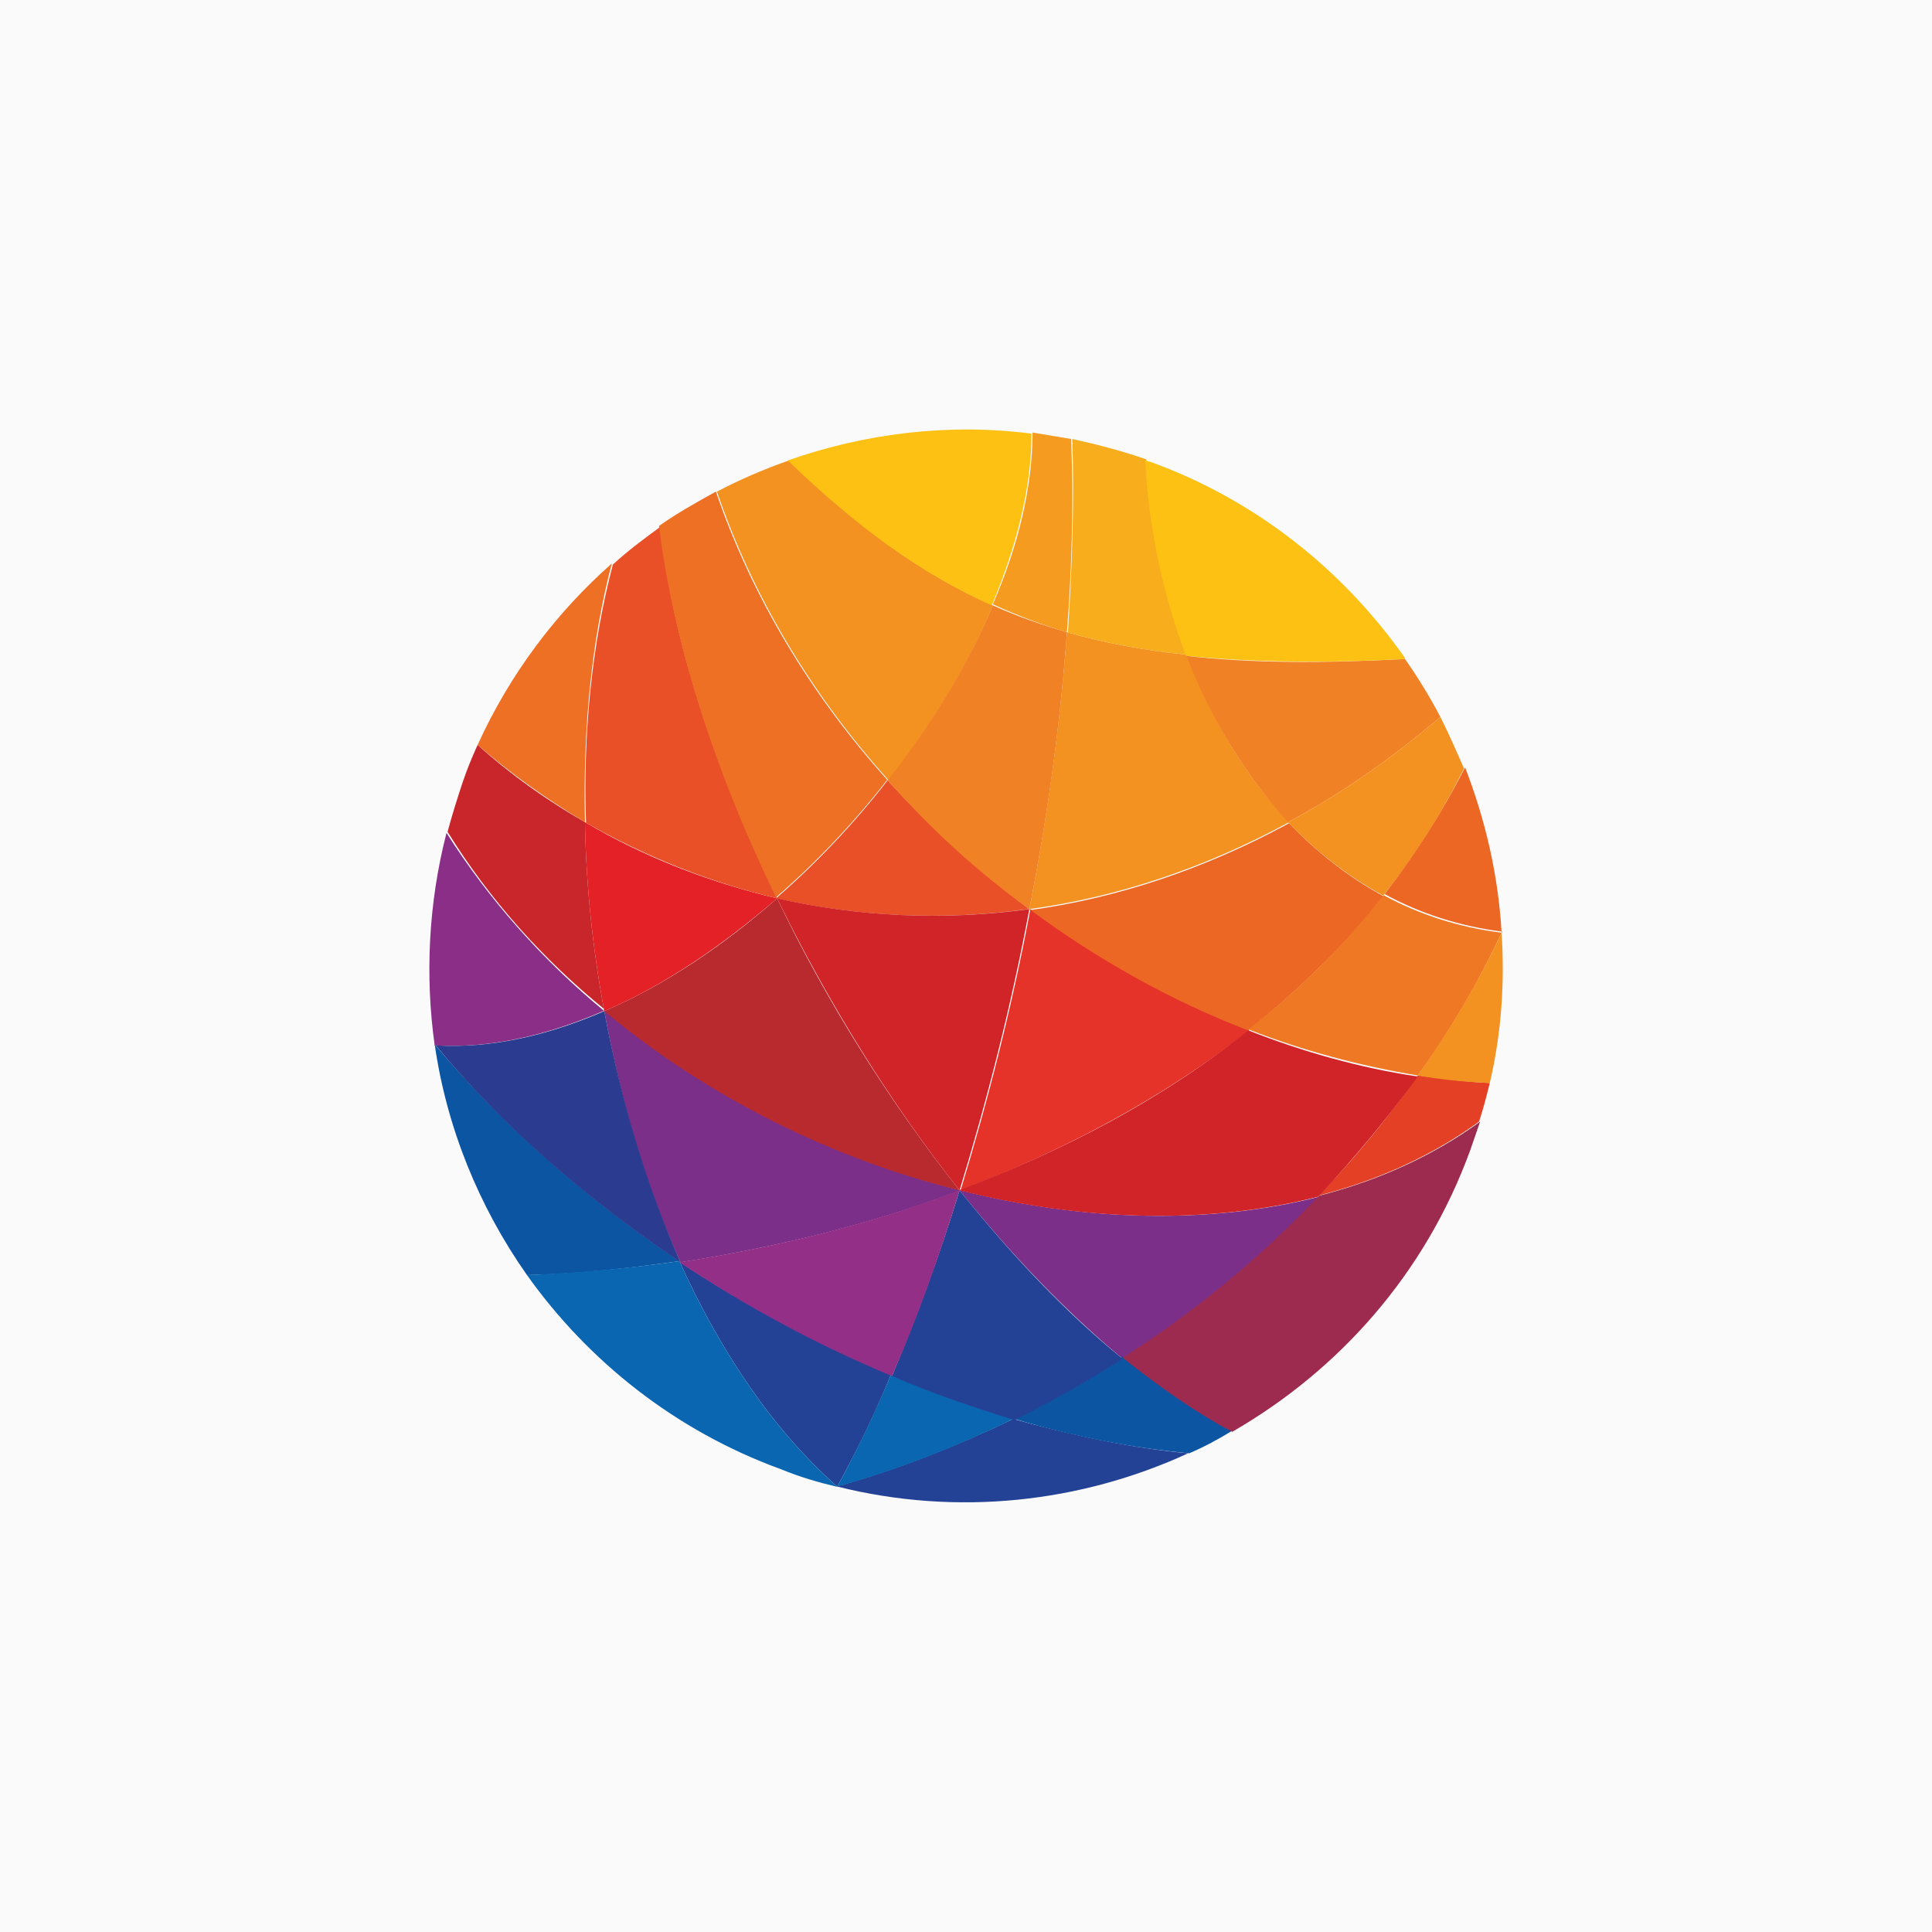 <?xml version="1.0" encoding="UTF-8"?>
<svg id="Layer_1" xmlns="http://www.w3.org/2000/svg" viewBox="0 0 18 18">
  <rect width="18" height="18" style="fill: #fafafa;"/>
  <g>
    <path d="M8.94,11.09h0c.95-.36,1.88-.85,2.7-1.49-.73-.28-1.42-.67-2.04-1.13-.17.91-.4,1.8-.65,2.62" style="fill: #e63329;"/>
    <path d="M12.01,7.66c-.41-.43-.73-.97-.95-1.56-.4-.04-.77-.11-1.12-.21-.06.84-.18,1.71-.35,2.58.81-.11,1.63-.38,2.42-.81" style="fill: #f39121;"/>
    <path d="M9.59,8.47c.62.46,1.31.85,2.04,1.13.46-.37.89-.78,1.26-1.25-.33-.18-.62-.41-.88-.68-.79.43-1.61.7-2.42.81" style="fill: #ec6624;"/>
    <path d="M9.59,8.47c-.48-.36-.92-.76-1.32-1.2-.31.4-.66.77-1.04,1.1.76.17,1.55.21,2.35.1" style="fill: #e95028;"/>
    <path d="M7.8,13.85h0c1.12.28,2.27.15,3.27-.31-.54-.05-1.09-.17-1.63-.32-.52.25-1.07.47-1.65.63" style="fill: #234295;"/>
    <path d="M6.33,11.75c.38.84.87,1.57,1.47,2.1.17-.31.34-.65.5-1.04-.69-.29-1.36-.65-1.98-1.06" style="fill: #234295;"/>
    <path d="M7.8,13.85h0c.58-.16,1.13-.38,1.64-.63-.38-.11-.76-.25-1.14-.41-.16.38-.33.73-.5,1.04" style="fill: #0a66b0;"/>
    <path d="M8.94,11.09h0c.48.6.99,1.13,1.52,1.57.68-.44,1.3-.95,1.83-1.51-1.02.26-2.19.23-3.34-.06" style="fill: #7c2f88;"/>
    <path d="M5.63,9.42c.15.82.38,1.62.71,2.34.84-.13,1.74-.34,2.61-.67-1.18-.3-2.35-.87-3.31-1.67" style="fill: #7c2f88;"/>
    <path d="M8.94,11.09h0c-.65-.82-1.24-1.76-1.7-2.72-.5.44-1.05.81-1.61,1.05.96.8,2.13,1.38,3.31,1.67" style="fill: #b92a2e;"/>
    <path d="M5.45,7.66c.01.58.07,1.17.18,1.76.56-.24,1.1-.61,1.61-1.05-.63-.15-1.23-.38-1.79-.71" style="fill: #e32127;"/>
    <path d="M9.59,8.47c-.8.11-1.6.07-2.35-.1.47.96,1.05,1.9,1.7,2.72.25-.82.48-1.71.65-2.62Z" style="fill: #d12429;"/>
    <path d="M11.63,9.59c.51.2,1.04.34,1.58.43.31-.43.57-.88.78-1.33-.4-.05-.77-.17-1.1-.35-.37.47-.79.89-1.26,1.25" style="fill: #ef7824;"/>
    <path d="M5.63,9.42c-.57-.47-1.07-1.03-1.47-1.66-.17.66-.2,1.34-.11,1.98.51.03,1.04-.09,1.57-.32" style="fill: #8a2e88;"/>
    <path d="M5.63,9.42h0c-.11-.59-.17-1.18-.18-1.76-.35-.2-.69-.44-1-.72-.05.11-.1.23-.14.35-.05.15-.1.31-.14.46.39.63.89,1.19,1.47,1.66" style="fill: #c8262b;"/>
    <path d="M4.05,9.73h0c.11.77.41,1.51.86,2.15.45-.01.92-.06,1.42-.13-.88-.59-1.66-1.28-2.28-2.02" style="fill: #0b55a3;"/>
    <path d="M5.63,9.42h0c-.53.23-1.06.35-1.57.32.61.74,1.4,1.43,2.28,2.02-.32-.72-.56-1.53-.71-2.34" style="fill: #2b3b8f;"/>
    <path d="M7.8,13.85c-.6-.53-1.09-1.26-1.47-2.1-.49.07-.97.11-1.42.13.57.8,1.38,1.45,2.37,1.81.17.07.34.12.51.16" style="fill: #0a66b0;"/>
    <path d="M9.45,13.22c.54.16,1.09.27,1.63.32.14-.06.27-.13.4-.21-.34-.18-.68-.42-1.02-.69-.32.21-.66.4-1.01.57" style="fill: #0b55a3;"/>
    <path d="M12.28,11.14c.55-.14,1.06-.37,1.5-.69.04-.12.07-.24.1-.36-.22-.01-.45-.04-.67-.07-.28.39-.58.77-.93,1.12" style="fill: #e44025;"/>
    <path d="M13.99,8.69c-.21.45-.47.89-.78,1.33.22.04.44.06.67.07.11-.47.14-.94.11-1.4" style="fill: #f39121;"/>
    <path d="M10.46,12.65c.34.27.68.51,1.02.69.99-.57,1.8-1.47,2.22-2.63.03-.09.06-.17.09-.26-.44.32-.95.55-1.5.69-.53.56-1.14,1.07-1.83,1.51" style="fill: #9d2b4f;"/>
    <path d="M9.94,5.89c.35.1.72.17,1.12.21-.22-.58-.35-1.2-.38-1.82-.23-.08-.46-.14-.69-.19.02.57,0,1.17-.04,1.8" style="fill: #f8ad1c;"/>
    <path d="M9.94,5.89c.05-.62.06-1.22.04-1.8-.12-.02-.24-.04-.36-.06,0,.5-.13,1.05-.37,1.6.22.1.45.19.69.26" style="fill: #f59c20;"/>
    <path d="M5.45,7.66c.56.32,1.16.56,1.79.71-.57-1.18-.97-2.39-1.09-3.46-.15.11-.3.22-.44.35-.19.72-.28,1.55-.25,2.41" style="fill: #e95028;"/>
    <path d="M8.27,7.27c-.72-.8-1.27-1.72-1.6-2.69-.18.1-.36.2-.53.32.13,1.07.52,2.29,1.09,3.46.38-.33.73-.7,1.04-1.1" style="fill: #ed7025;"/>
    <path d="M9.25,5.64c-.66-.29-1.26-.73-1.9-1.35-.23.08-.46.18-.67.29.33.97.88,1.89,1.6,2.69.4-.52.74-1.07.97-1.63" style="fill: #f39121;"/>
    <path d="M11.05,6.1c.22.58.55,1.12.95,1.56.49-.26.96-.59,1.42-.98-.1-.19-.21-.37-.33-.54-.77.04-1.44.04-2.04-.03" style="fill: #f08225;"/>
    <path d="M12.89,8.34c.29-.36.54-.76.75-1.18-.07-.16-.14-.32-.22-.48-.46.39-.93.72-1.42.98.26.27.55.5.88.68" style="fill: #f39121;"/>
    <path d="M13.99,8.69c-.03-.53-.15-1.05-.34-1.54-.22.43-.47.82-.75,1.18.33.18.7.3,1.1.35" style="fill: #ec6624;"/>
    <path d="M9.59,8.47h0c.17-.86.29-1.73.35-2.58-.24-.07-.47-.15-.69-.25-.23.55-.57,1.11-.98,1.63.39.44.83.85,1.32,1.2" style="fill: #f08225;"/>
    <path d="M8.94,11.09h0c-.19.62-.41,1.21-.63,1.73.37.16.75.29,1.14.41.35-.17.69-.37,1.01-.57-.53-.43-1.04-.97-1.52-1.57" style="fill: #234295;"/>
    <path d="M8.94,11.09c-.87.33-1.76.54-2.61.67h0c.62.41,1.28.77,1.98,1.06.23-.52.44-1.11.63-1.73" style="fill: #942f88;"/>
    <path d="M8.94,11.09c1.15.29,2.32.32,3.34.06.34-.36.65-.74.93-1.12-.54-.08-1.07-.23-1.58-.43-.81.65-1.74,1.13-2.7,1.49" style="fill: #d12429;"/>
    <path d="M5.7,5.25c-.52.46-.95,1.03-1.25,1.69.31.27.65.51,1,.72-.02-.86.06-1.69.25-2.41" style="fill: #ed7025;"/>
    <path d="M13.09,6.13c-.57-.81-1.38-1.47-2.38-1.83-.01,0-.03-.01-.04-.01.03.61.16,1.24.38,1.82.6.06,1.27.07,2.04.03" style="fill: #fcc112;"/>
    <path d="M9.61,4.04c-.78-.1-1.56,0-2.27.25.64.62,1.25,1.06,1.9,1.35.23-.55.37-1.09.37-1.6" style="fill: #fcc112;"/>
  </g>
</svg>